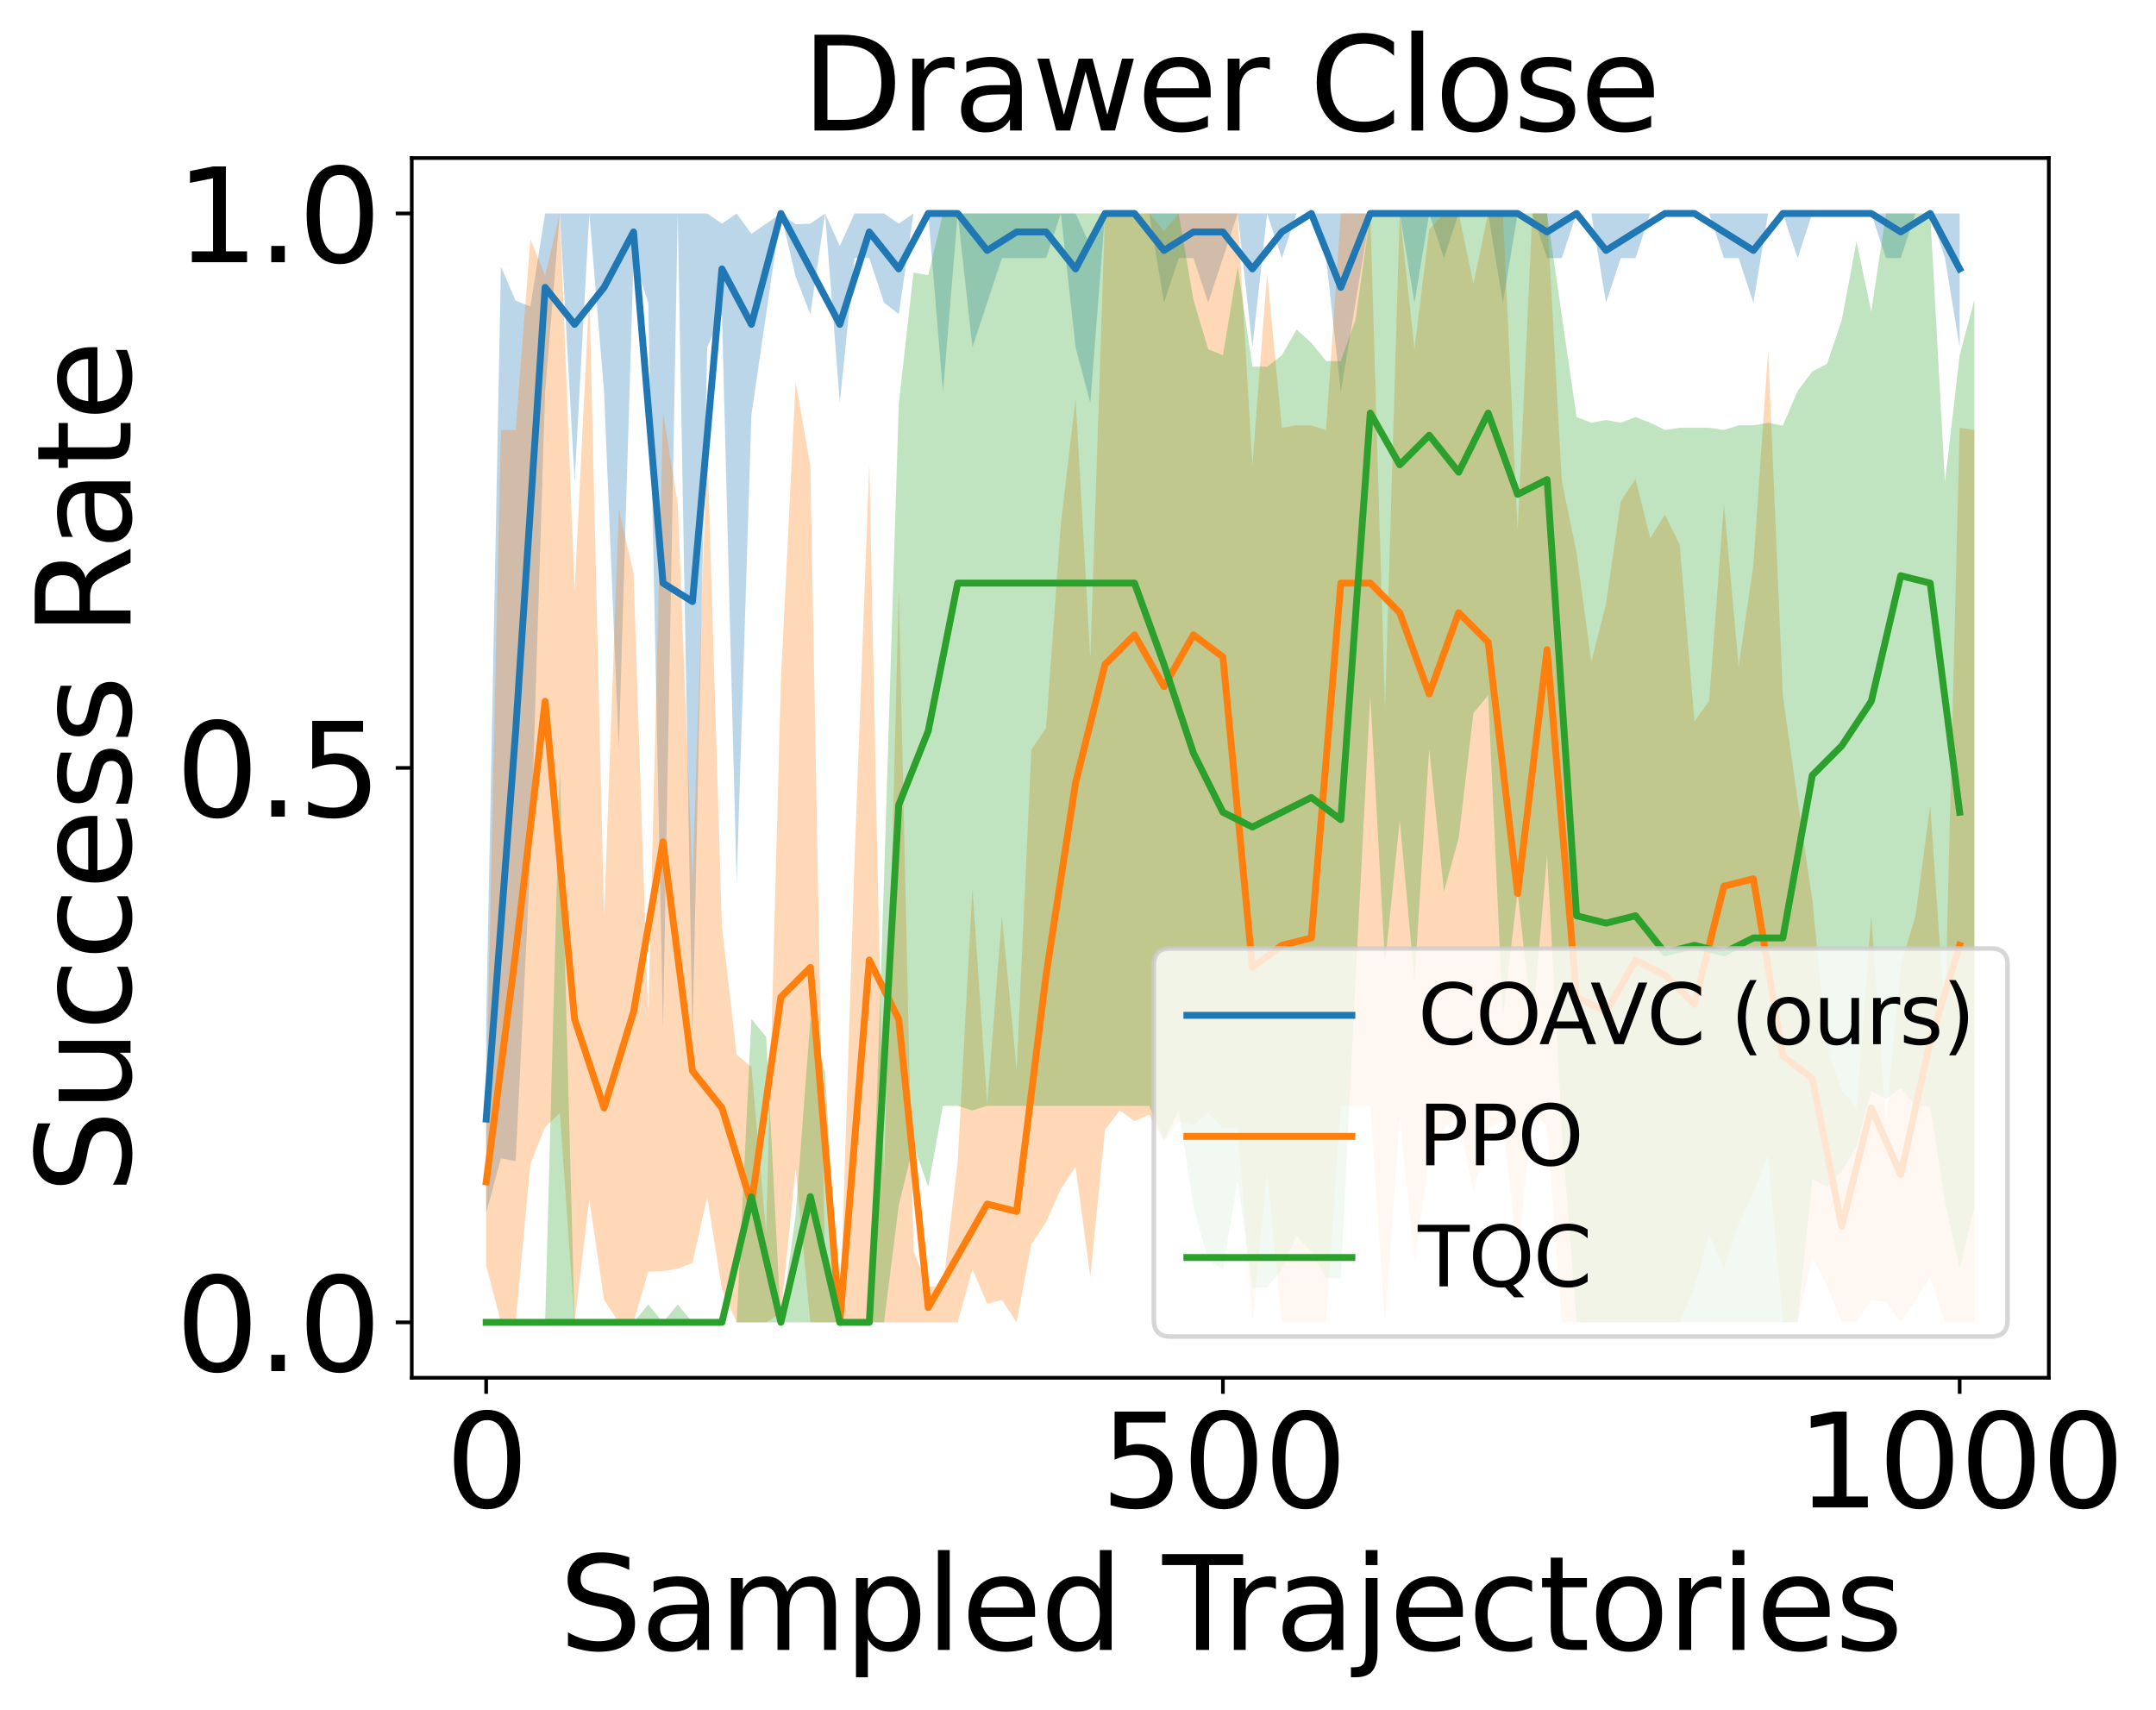 <?xml version="1.0" encoding="utf-8" standalone="no"?>
<!DOCTYPE svg PUBLIC "-//W3C//DTD SVG 1.1//EN"
  "http://www.w3.org/Graphics/SVG/1.1/DTD/svg11.dtd">
<svg xmlns:xlink="http://www.w3.org/1999/xlink" width="470.33pt" height="372.985pt" viewBox="0 0 470.33 372.985" xmlns="http://www.w3.org/2000/svg" version="1.1">
 <defs>
  <style type="text/css">*{stroke-linejoin: round; stroke-linecap: butt}</style>
 </defs>
 <g id="figure_1">
  <g id="patch_1">
   <path d="M 0 372.985 
L 470.33 372.985 
L 470.33 0 
L 0 0 
z
" style="fill: #ffffff"/>
  </g>
  <g id="axes_1">
   <g id="patch_2">
    <path d="M 89.828 300.588 
L 446.947 300.588 
L 446.947 34.476 
L 89.828 34.476 
z
" style="fill: #ffffff"/>
   </g>
   <g id="PolyCollection_1">
    <path d="M 106.06 223.58 
L 106.06 264.699 
L 109.275 252.706 
L 112.489 253.336 
L 115.703 187.557 
L 118.918 85.508 
L 122.132 46.572 
L 125.347 104.976 
L 128.561 46.572 
L 131.775 85.508 
L 134.99 163.381 
L 138.204 56.306 
L 141.419 66.04 
L 144.633 224.649 
L 147.847 46.572 
L 151.062 226.488 
L 154.276 75.774 
L 157.491 68.544 
L 160.705 192.583 
L 163.919 90.516 
L 167.134 68.544 
L 170.348 46.572 
L 173.563 60.338 
L 176.777 68.544 
L 179.991 46.572 
L 183.206 87.87 
L 186.42 56.306 
L 189.635 56.306 
L 192.849 66.04 
L 196.063 68.544 
L 199.278 46.572 
L 202.492 46.572 
L 205.707 85.508 
L 208.921 46.572 
L 212.135 75.774 
L 215.35 66.04 
L 218.564 56.306 
L 221.779 56.306 
L 224.993 56.306 
L 228.207 56.306 
L 231.422 46.572 
L 234.636 75.774 
L 237.851 87.87 
L 241.065 46.572 
L 244.279 46.572 
L 247.494 46.572 
L 250.708 46.572 
L 253.923 66.04 
L 257.137 56.306 
L 260.351 56.306 
L 263.566 66.04 
L 266.78 56.306 
L 269.995 46.572 
L 273.209 75.774 
L 276.424 46.572 
L 279.638 56.306 
L 282.852 46.572 
L 286.067 46.572 
L 289.281 56.306 
L 292.496 85.508 
L 295.71 66.04 
L 298.924 46.572 
L 302.139 46.572 
L 305.353 46.572 
L 308.568 66.04 
L 311.782 46.572 
L 314.996 56.306 
L 318.211 46.572 
L 321.425 46.572 
L 324.64 46.572 
L 327.854 66.04 
L 331.068 46.572 
L 334.283 46.572 
L 337.497 56.306 
L 340.712 56.306 
L 343.926 46.572 
L 347.14 46.572 
L 350.355 66.04 
L 353.569 56.306 
L 356.784 56.306 
L 359.998 46.572 
L 363.212 46.572 
L 366.427 46.572 
L 369.641 46.572 
L 372.856 46.572 
L 376.07 56.306 
L 379.284 56.306 
L 382.499 66.04 
L 385.713 46.572 
L 388.928 46.572 
L 392.142 56.306 
L 395.356 46.572 
L 398.571 46.572 
L 401.785 46.572 
L 405 46.572 
L 408.214 46.572 
L 411.428 56.306 
L 414.643 56.306 
L 417.857 46.572 
L 421.072 46.572 
L 424.286 56.306 
L 427.5 75.774 
L 427.5 46.572 
L 427.5 46.572 
L 424.286 46.572 
L 421.072 46.572 
L 417.857 46.572 
L 414.643 46.572 
L 411.428 46.572 
L 408.214 46.572 
L 405 46.572 
L 401.785 46.572 
L 398.571 46.572 
L 395.356 46.572 
L 392.142 46.572 
L 388.928 46.572 
L 385.713 46.572 
L 382.499 46.572 
L 379.284 46.572 
L 376.07 46.572 
L 372.856 46.572 
L 369.641 46.572 
L 366.427 46.572 
L 363.212 46.572 
L 359.998 46.572 
L 356.784 46.572 
L 353.569 46.572 
L 350.355 46.572 
L 347.14 46.572 
L 343.926 46.572 
L 340.712 46.572 
L 337.497 46.572 
L 334.283 46.572 
L 331.068 46.572 
L 327.854 46.572 
L 324.64 46.572 
L 321.425 46.572 
L 318.211 46.572 
L 314.996 46.572 
L 311.782 46.572 
L 308.568 46.572 
L 305.353 46.572 
L 302.139 46.572 
L 298.924 46.572 
L 295.71 46.572 
L 292.496 46.572 
L 289.281 46.572 
L 286.067 46.572 
L 282.852 46.572 
L 279.638 46.572 
L 276.424 46.572 
L 273.209 46.572 
L 269.995 46.572 
L 266.78 46.572 
L 263.566 46.572 
L 260.351 46.572 
L 257.137 46.572 
L 253.923 46.572 
L 250.708 46.572 
L 247.494 46.572 
L 244.279 46.572 
L 241.065 46.572 
L 237.851 53.657 
L 234.636 46.572 
L 231.422 46.572 
L 228.207 46.572 
L 224.993 46.572 
L 221.779 46.572 
L 218.564 46.572 
L 215.35 46.572 
L 212.135 46.572 
L 208.921 46.572 
L 205.707 46.572 
L 202.492 46.572 
L 199.278 46.572 
L 196.063 48.791 
L 192.849 46.572 
L 189.635 46.572 
L 186.42 46.572 
L 183.206 53.657 
L 179.991 46.572 
L 176.777 48.791 
L 173.563 48.934 
L 170.348 46.572 
L 167.134 48.791 
L 163.919 51.011 
L 160.705 46.572 
L 157.491 48.791 
L 154.276 46.572 
L 151.062 46.572 
L 147.847 46.572 
L 144.633 46.572 
L 141.419 46.572 
L 138.204 46.572 
L 134.99 46.572 
L 131.775 46.572 
L 128.561 46.572 
L 125.347 46.572 
L 122.132 46.572 
L 118.918 46.572 
L 115.703 66.866 
L 112.489 65.599 
L 109.275 58.165 
L 106.06 223.58 
z
" clip-path="url(#p1ce508049e)" style="fill: #1f77b4; fill-opacity: 0.3"/>
   </g>
   <g id="PolyCollection_2">
    <path d="M 106.06 239.602 
L 106.06 276.095 
L 109.275 288.492 
L 112.489 288.492 
L 115.703 253.891 
L 118.918 245.917 
L 122.132 242.83 
L 125.347 288.492 
L 128.561 261.693 
L 131.775 283.591 
L 134.99 288.492 
L 138.204 288.492 
L 141.419 277.438 
L 144.633 277.341 
L 147.847 276.798 
L 151.062 275.527 
L 154.276 261.153 
L 157.491 281.292 
L 160.705 288.492 
L 163.919 288.492 
L 167.134 288.492 
L 170.348 286.559 
L 173.563 255.002 
L 176.777 288.492 
L 179.991 288.492 
L 183.206 288.492 
L 186.42 288.492 
L 189.635 288.492 
L 192.849 288.492 
L 196.063 288.492 
L 199.278 288.492 
L 202.492 288.492 
L 205.707 288.492 
L 208.921 288.492 
L 212.135 276.891 
L 215.35 284.445 
L 218.564 283.591 
L 221.779 288.492 
L 224.993 271.455 
L 228.207 266.616 
L 231.422 259.407 
L 234.636 254.592 
L 237.851 278.584 
L 241.065 246.469 
L 244.279 242.268 
L 247.494 244.579 
L 250.708 243.143 
L 253.923 249.132 
L 257.137 244.579 
L 260.351 245.458 
L 263.566 242.83 
L 266.78 246.054 
L 269.995 245.978 
L 273.209 288.492 
L 276.424 256.143 
L 279.638 288.492 
L 282.852 288.492 
L 286.067 288.492 
L 289.281 288.492 
L 292.496 241.254 
L 295.71 241.254 
L 298.924 241.254 
L 302.139 288.492 
L 305.353 243.428 
L 308.568 275.015 
L 311.782 252.767 
L 314.996 246.216 
L 318.211 243.428 
L 321.425 260.264 
L 324.64 246.216 
L 327.854 244.741 
L 331.068 274.092 
L 334.283 242.83 
L 337.497 245.524 
L 340.712 288.492 
L 343.926 288.492 
L 347.14 288.492 
L 350.355 288.492 
L 353.569 288.492 
L 356.784 288.492 
L 359.998 288.492 
L 363.212 288.492 
L 366.427 288.492 
L 369.641 280.893 
L 372.856 269.272 
L 376.07 276.798 
L 379.284 267.057 
L 382.499 260.263 
L 385.713 252.141 
L 388.928 288.492 
L 392.142 288.492 
L 395.356 274.178 
L 398.571 280.528 
L 401.785 288.492 
L 405 288.492 
L 408.214 283.591 
L 411.428 284.052 
L 414.643 288.492 
L 417.857 283.591 
L 421.072 278.613 
L 424.286 288.492 
L 427.5 288.492 
L 430.715 288.492 
L 430.715 93.809 
L 430.715 93.809 
L 427.5 93.32 
L 424.286 222.3 
L 421.072 175.798 
L 417.857 199.85 
L 414.643 210.619 
L 411.428 244.547 
L 408.214 199.85 
L 405 241.768 
L 401.785 237.874 
L 398.571 228.717 
L 395.356 196.361 
L 392.142 174.509 
L 388.928 151.717 
L 385.713 76.471 
L 382.499 123.184 
L 379.284 145.421 
L 376.07 109.875 
L 372.856 152.882 
L 369.641 157.39 
L 366.427 118.842 
L 363.212 112.255 
L 359.998 117.464 
L 356.784 104.471 
L 353.569 109.384 
L 350.355 131.713 
L 347.14 144.427 
L 343.926 120.572 
L 340.712 105 
L 337.497 46.572 
L 334.283 46.572 
L 331.068 115.807 
L 327.854 46.572 
L 324.64 46.572 
L 321.425 61.897 
L 318.211 46.572 
L 314.996 46.572 
L 311.782 50.041 
L 308.568 76.176 
L 305.353 46.572 
L 302.139 154.454 
L 298.924 46.572 
L 295.71 46.572 
L 292.496 46.572 
L 289.281 93.809 
L 286.067 92.795 
L 282.852 92.795 
L 279.638 93.32 
L 276.424 59.567 
L 273.209 101.597 
L 269.995 46.572 
L 266.78 46.572 
L 263.566 46.572 
L 260.351 46.572 
L 257.137 46.572 
L 253.923 50.45 
L 250.708 46.572 
L 247.494 46.572 
L 244.279 46.572 
L 241.065 46.572 
L 237.851 143.57 
L 234.636 86.923 
L 231.422 114.363 
L 228.207 158.764 
L 224.993 163.602 
L 221.779 233.445 
L 218.564 199.85 
L 215.35 240.929 
L 212.135 193.648 
L 208.921 253.449 
L 205.707 280.704 
L 202.492 280.704 
L 199.278 272.917 
L 196.063 128.852 
L 192.849 257.342 
L 189.635 101.106 
L 186.42 187.257 
L 183.206 288.492 
L 179.991 276.811 
L 176.777 101.597 
L 173.563 83.286 
L 170.348 148.498 
L 167.134 269.023 
L 163.919 232.774 
L 160.705 230.087 
L 157.491 202.149 
L 154.276 96.489 
L 151.062 191.786 
L 147.847 109.875 
L 144.633 89.978 
L 141.419 222.131 
L 138.204 124.959 
L 134.99 111.07 
L 131.775 199.85 
L 128.561 63.693 
L 125.347 128.852 
L 122.132 46.572 
L 118.918 60.116 
L 115.703 52.142 
L 112.489 93.809 
L 109.275 93.809 
L 106.06 239.602 
z
" clip-path="url(#p1ce508049e)" style="fill: #ff7f0e; fill-opacity: 0.3"/>
   </g>
   <g id="PolyCollection_3">
    <path d="M 106.06 288.492 
L 106.06 288.492 
L 109.275 288.492 
L 112.489 288.492 
L 115.703 288.492 
L 118.918 288.492 
L 122.132 288.492 
L 125.347 288.492 
L 128.561 288.492 
L 131.775 288.492 
L 134.99 288.492 
L 138.204 288.492 
L 141.419 288.492 
L 144.633 288.492 
L 147.847 288.492 
L 151.062 288.492 
L 154.276 288.492 
L 157.491 288.492 
L 160.705 288.492 
L 163.919 288.492 
L 167.134 288.492 
L 170.348 288.492 
L 173.563 288.492 
L 176.777 288.492 
L 179.991 288.492 
L 183.206 288.492 
L 186.42 288.492 
L 189.635 288.492 
L 192.849 288.492 
L 196.063 262.985 
L 199.278 249.798 
L 202.492 258.887 
L 205.707 241.254 
L 208.921 241.254 
L 212.135 242.268 
L 215.35 241.254 
L 218.564 241.254 
L 221.779 241.254 
L 224.993 241.254 
L 228.207 241.254 
L 231.422 241.254 
L 234.636 241.254 
L 237.851 241.254 
L 241.065 241.254 
L 244.279 241.254 
L 247.494 241.254 
L 250.708 241.254 
L 253.923 248.75 
L 257.137 242.268 
L 260.351 263.175 
L 263.566 275.015 
L 266.78 276.915 
L 269.995 257.562 
L 273.209 280.869 
L 276.424 280.869 
L 279.638 276.915 
L 282.852 269.626 
L 286.067 273.167 
L 289.281 278.867 
L 292.496 278.867 
L 295.71 213.745 
L 298.924 151.7 
L 302.139 210.105 
L 305.353 178.956 
L 308.568 213.998 
L 311.782 163.381 
L 314.996 194.53 
L 318.211 182.849 
L 321.425 155.594 
L 324.64 151.7 
L 327.854 221.786 
L 331.068 194.53 
L 334.283 223.993 
L 337.497 186.743 
L 340.712 246.808 
L 343.926 288.492 
L 347.14 288.492 
L 350.355 288.492 
L 353.569 288.492 
L 356.784 288.492 
L 359.998 288.492 
L 363.212 288.492 
L 366.427 288.492 
L 369.641 288.492 
L 372.856 288.492 
L 376.07 288.492 
L 379.284 288.492 
L 382.499 288.492 
L 385.713 288.492 
L 388.928 288.492 
L 392.142 288.453 
L 395.356 257.245 
L 398.571 258.912 
L 401.785 255.594 
L 405 250.114 
L 408.214 238.022 
L 411.428 239.74 
L 414.643 237.36 
L 417.857 241.254 
L 421.072 241.254 
L 424.286 262.109 
L 427.5 276.915 
L 430.715 263.175 
L 430.715 65.437 
L 430.715 65.437 
L 427.5 77.501 
L 424.286 105.211 
L 421.072 46.572 
L 417.857 46.572 
L 414.643 46.572 
L 411.428 46.572 
L 408.214 68.011 
L 405 52.693 
L 401.785 69.793 
L 398.571 79.376 
L 395.356 81.044 
L 392.142 85.317 
L 388.928 92.865 
L 385.713 92.234 
L 382.499 92.795 
L 379.284 92.795 
L 376.07 93.809 
L 372.856 93.32 
L 369.641 93.32 
L 366.427 93.32 
L 363.212 93.809 
L 359.998 92.234 
L 356.784 90.998 
L 353.569 92.234 
L 350.355 91.635 
L 347.14 92.234 
L 343.926 90.998 
L 340.712 68.902 
L 337.497 46.572 
L 334.283 46.572 
L 331.068 46.572 
L 327.854 46.572 
L 324.64 46.572 
L 321.425 46.572 
L 318.211 46.572 
L 314.996 46.572 
L 311.782 46.572 
L 308.568 46.572 
L 305.353 46.572 
L 302.139 46.572 
L 298.924 46.572 
L 295.71 69.708 
L 292.496 78.776 
L 289.281 78.776 
L 286.067 74.799 
L 282.852 71.889 
L 279.638 77.501 
L 276.424 79.999 
L 273.209 79.999 
L 269.995 58.148 
L 266.78 77.501 
L 263.566 76.176 
L 260.351 65.437 
L 257.137 46.572 
L 253.923 46.572 
L 250.708 46.572 
L 247.494 46.572 
L 244.279 46.572 
L 241.065 46.572 
L 237.851 46.572 
L 234.636 46.572 
L 231.422 46.572 
L 228.207 46.572 
L 224.993 46.572 
L 221.779 46.572 
L 218.564 46.572 
L 215.35 46.572 
L 212.135 46.572 
L 208.921 46.572 
L 205.707 46.572 
L 202.492 60.048 
L 199.278 59.46 
L 196.063 88.206 
L 192.849 191.698 
L 189.635 288.492 
L 186.42 288.492 
L 183.206 288.492 
L 179.991 233.981 
L 176.777 222.3 
L 173.563 265.13 
L 170.348 288.492 
L 167.134 226.193 
L 163.919 222.3 
L 160.705 288.492 
L 157.491 288.492 
L 154.276 288.492 
L 151.062 288.492 
L 147.847 284.598 
L 144.633 288.492 
L 141.419 284.598 
L 138.204 288.492 
L 134.99 288.492 
L 131.775 288.492 
L 128.561 288.492 
L 125.347 288.492 
L 122.132 167.789 
L 118.918 288.492 
L 115.703 288.492 
L 112.489 288.492 
L 109.275 288.492 
L 106.06 288.492 
z
" clip-path="url(#p1ce508049e)" style="fill: #2ca02c; fill-opacity: 0.3"/>
   </g>
   <g id="matplotlib.axis_1">
    <g id="xtick_1">
     <g id="line2d_1">
      <defs>
       <path id="mbf945c60a0" d="M 0 0 
L 0 3.5 
" style="stroke: #000000; stroke-width: 0.8"/>
      </defs>
      <g>
       <use xlink:href="#mbf945c60a0" x="106.06" y="300.588" style="stroke: #000000; stroke-width: 0.8"/>
      </g>
     </g>
     <g id="text_1">
      <!-- 0 -->
      <g transform="translate(97.153 328.863) scale(0.28 -0.28)">
       <defs>
        <path id="DejaVuSans-30" d="M 2034 4250 
Q 1547 4250 1301 3770 
Q 1056 3291 1056 2328 
Q 1056 1369 1301 889 
Q 1547 409 2034 409 
Q 2525 409 2770 889 
Q 3016 1369 3016 2328 
Q 3016 3291 2770 3770 
Q 2525 4250 2034 4250 
z
M 2034 4750 
Q 2819 4750 3233 4129 
Q 3647 3509 3647 2328 
Q 3647 1150 3233 529 
Q 2819 -91 2034 -91 
Q 1250 -91 836 529 
Q 422 1150 422 2328 
Q 422 3509 836 4129 
Q 1250 4750 2034 4750 
z
" transform="scale(0.016)"/>
       </defs>
       <use xlink:href="#DejaVuSans-30"/>
      </g>
     </g>
    </g>
    <g id="xtick_2">
     <g id="line2d_2">
      <g>
       <use xlink:href="#mbf945c60a0" x="266.78" y="300.588" style="stroke: #000000; stroke-width: 0.8"/>
      </g>
     </g>
     <g id="text_2">
      <!-- 500 -->
      <g transform="translate(240.058 328.863) scale(0.28 -0.28)">
       <defs>
        <path id="DejaVuSans-35" d="M 691 4666 
L 3169 4666 
L 3169 4134 
L 1269 4134 
L 1269 2991 
Q 1406 3038 1543 3061 
Q 1681 3084 1819 3084 
Q 2600 3084 3056 2656 
Q 3513 2228 3513 1497 
Q 3513 744 3044 326 
Q 2575 -91 1722 -91 
Q 1428 -91 1123 -41 
Q 819 9 494 109 
L 494 744 
Q 775 591 1075 516 
Q 1375 441 1709 441 
Q 2250 441 2565 725 
Q 2881 1009 2881 1497 
Q 2881 1984 2565 2268 
Q 2250 2553 1709 2553 
Q 1456 2553 1204 2497 
Q 953 2441 691 2322 
L 691 4666 
z
" transform="scale(0.016)"/>
       </defs>
       <use xlink:href="#DejaVuSans-35"/>
       <use xlink:href="#DejaVuSans-30" x="63.623"/>
       <use xlink:href="#DejaVuSans-30" x="127.246"/>
      </g>
     </g>
    </g>
    <g id="xtick_3">
     <g id="line2d_3">
      <g>
       <use xlink:href="#mbf945c60a0" x="427.5" y="300.588" style="stroke: #000000; stroke-width: 0.8"/>
      </g>
     </g>
     <g id="text_3">
      <!-- 1000 -->
      <g transform="translate(391.87 328.863) scale(0.28 -0.28)">
       <defs>
        <path id="DejaVuSans-31" d="M 794 531 
L 1825 531 
L 1825 4091 
L 703 3866 
L 703 4441 
L 1819 4666 
L 2450 4666 
L 2450 531 
L 3481 531 
L 3481 0 
L 794 0 
L 794 531 
z
" transform="scale(0.016)"/>
       </defs>
       <use xlink:href="#DejaVuSans-31"/>
       <use xlink:href="#DejaVuSans-30" x="63.623"/>
       <use xlink:href="#DejaVuSans-30" x="127.246"/>
       <use xlink:href="#DejaVuSans-30" x="190.869"/>
      </g>
     </g>
    </g>
    <g id="text_4">
     <!-- Sampled Trajectories -->
     <g transform="translate(121.926 359.962) scale(0.28 -0.28)">
      <defs>
       <path id="DejaVuSans-53" d="M 3425 4513 
L 3425 3897 
Q 3066 4069 2747 4153 
Q 2428 4238 2131 4238 
Q 1616 4238 1336 4038 
Q 1056 3838 1056 3469 
Q 1056 3159 1242 3001 
Q 1428 2844 1947 2747 
L 2328 2669 
Q 3034 2534 3370 2195 
Q 3706 1856 3706 1288 
Q 3706 609 3251 259 
Q 2797 -91 1919 -91 
Q 1588 -91 1214 -16 
Q 841 59 441 206 
L 441 856 
Q 825 641 1194 531 
Q 1563 422 1919 422 
Q 2459 422 2753 634 
Q 3047 847 3047 1241 
Q 3047 1584 2836 1778 
Q 2625 1972 2144 2069 
L 1759 2144 
Q 1053 2284 737 2584 
Q 422 2884 422 3419 
Q 422 4038 858 4394 
Q 1294 4750 2059 4750 
Q 2388 4750 2728 4690 
Q 3069 4631 3425 4513 
z
" transform="scale(0.016)"/>
       <path id="DejaVuSans-61" d="M 2194 1759 
Q 1497 1759 1228 1600 
Q 959 1441 959 1056 
Q 959 750 1161 570 
Q 1363 391 1709 391 
Q 2188 391 2477 730 
Q 2766 1069 2766 1631 
L 2766 1759 
L 2194 1759 
z
M 3341 1997 
L 3341 0 
L 2766 0 
L 2766 531 
Q 2569 213 2275 61 
Q 1981 -91 1556 -91 
Q 1019 -91 701 211 
Q 384 513 384 1019 
Q 384 1609 779 1909 
Q 1175 2209 1959 2209 
L 2766 2209 
L 2766 2266 
Q 2766 2663 2505 2880 
Q 2244 3097 1772 3097 
Q 1472 3097 1187 3025 
Q 903 2953 641 2809 
L 641 3341 
Q 956 3463 1253 3523 
Q 1550 3584 1831 3584 
Q 2591 3584 2966 3190 
Q 3341 2797 3341 1997 
z
" transform="scale(0.016)"/>
       <path id="DejaVuSans-6d" d="M 3328 2828 
Q 3544 3216 3844 3400 
Q 4144 3584 4550 3584 
Q 5097 3584 5394 3201 
Q 5691 2819 5691 2113 
L 5691 0 
L 5113 0 
L 5113 2094 
Q 5113 2597 4934 2840 
Q 4756 3084 4391 3084 
Q 3944 3084 3684 2787 
Q 3425 2491 3425 1978 
L 3425 0 
L 2847 0 
L 2847 2094 
Q 2847 2600 2669 2842 
Q 2491 3084 2119 3084 
Q 1678 3084 1418 2786 
Q 1159 2488 1159 1978 
L 1159 0 
L 581 0 
L 581 3500 
L 1159 3500 
L 1159 2956 
Q 1356 3278 1631 3431 
Q 1906 3584 2284 3584 
Q 2666 3584 2933 3390 
Q 3200 3197 3328 2828 
z
" transform="scale(0.016)"/>
       <path id="DejaVuSans-70" d="M 1159 525 
L 1159 -1331 
L 581 -1331 
L 581 3500 
L 1159 3500 
L 1159 2969 
Q 1341 3281 1617 3432 
Q 1894 3584 2278 3584 
Q 2916 3584 3314 3078 
Q 3713 2572 3713 1747 
Q 3713 922 3314 415 
Q 2916 -91 2278 -91 
Q 1894 -91 1617 61 
Q 1341 213 1159 525 
z
M 3116 1747 
Q 3116 2381 2855 2742 
Q 2594 3103 2138 3103 
Q 1681 3103 1420 2742 
Q 1159 2381 1159 1747 
Q 1159 1113 1420 752 
Q 1681 391 2138 391 
Q 2594 391 2855 752 
Q 3116 1113 3116 1747 
z
" transform="scale(0.016)"/>
       <path id="DejaVuSans-6c" d="M 603 4863 
L 1178 4863 
L 1178 0 
L 603 0 
L 603 4863 
z
" transform="scale(0.016)"/>
       <path id="DejaVuSans-65" d="M 3597 1894 
L 3597 1613 
L 953 1613 
Q 991 1019 1311 708 
Q 1631 397 2203 397 
Q 2534 397 2845 478 
Q 3156 559 3463 722 
L 3463 178 
Q 3153 47 2828 -22 
Q 2503 -91 2169 -91 
Q 1331 -91 842 396 
Q 353 884 353 1716 
Q 353 2575 817 3079 
Q 1281 3584 2069 3584 
Q 2775 3584 3186 3129 
Q 3597 2675 3597 1894 
z
M 3022 2063 
Q 3016 2534 2758 2815 
Q 2500 3097 2075 3097 
Q 1594 3097 1305 2825 
Q 1016 2553 972 2059 
L 3022 2063 
z
" transform="scale(0.016)"/>
       <path id="DejaVuSans-64" d="M 2906 2969 
L 2906 4863 
L 3481 4863 
L 3481 0 
L 2906 0 
L 2906 525 
Q 2725 213 2448 61 
Q 2172 -91 1784 -91 
Q 1150 -91 751 415 
Q 353 922 353 1747 
Q 353 2572 751 3078 
Q 1150 3584 1784 3584 
Q 2172 3584 2448 3432 
Q 2725 3281 2906 2969 
z
M 947 1747 
Q 947 1113 1208 752 
Q 1469 391 1925 391 
Q 2381 391 2643 752 
Q 2906 1113 2906 1747 
Q 2906 2381 2643 2742 
Q 2381 3103 1925 3103 
Q 1469 3103 1208 2742 
Q 947 2381 947 1747 
z
" transform="scale(0.016)"/>
       <path id="DejaVuSans-20" transform="scale(0.016)"/>
       <path id="DejaVuSans-54" d="M -19 4666 
L 3928 4666 
L 3928 4134 
L 2272 4134 
L 2272 0 
L 1638 0 
L 1638 4134 
L -19 4134 
L -19 4666 
z
" transform="scale(0.016)"/>
       <path id="DejaVuSans-72" d="M 2631 2963 
Q 2534 3019 2420 3045 
Q 2306 3072 2169 3072 
Q 1681 3072 1420 2755 
Q 1159 2438 1159 1844 
L 1159 0 
L 581 0 
L 581 3500 
L 1159 3500 
L 1159 2956 
Q 1341 3275 1631 3429 
Q 1922 3584 2338 3584 
Q 2397 3584 2469 3576 
Q 2541 3569 2628 3553 
L 2631 2963 
z
" transform="scale(0.016)"/>
       <path id="DejaVuSans-6a" d="M 603 3500 
L 1178 3500 
L 1178 -63 
Q 1178 -731 923 -1031 
Q 669 -1331 103 -1331 
L -116 -1331 
L -116 -844 
L 38 -844 
Q 366 -844 484 -692 
Q 603 -541 603 -63 
L 603 3500 
z
M 603 4863 
L 1178 4863 
L 1178 4134 
L 603 4134 
L 603 4863 
z
" transform="scale(0.016)"/>
       <path id="DejaVuSans-63" d="M 3122 3366 
L 3122 2828 
Q 2878 2963 2633 3030 
Q 2388 3097 2138 3097 
Q 1578 3097 1268 2742 
Q 959 2388 959 1747 
Q 959 1106 1268 751 
Q 1578 397 2138 397 
Q 2388 397 2633 464 
Q 2878 531 3122 666 
L 3122 134 
Q 2881 22 2623 -34 
Q 2366 -91 2075 -91 
Q 1284 -91 818 406 
Q 353 903 353 1747 
Q 353 2603 823 3093 
Q 1294 3584 2113 3584 
Q 2378 3584 2631 3529 
Q 2884 3475 3122 3366 
z
" transform="scale(0.016)"/>
       <path id="DejaVuSans-74" d="M 1172 4494 
L 1172 3500 
L 2356 3500 
L 2356 3053 
L 1172 3053 
L 1172 1153 
Q 1172 725 1289 603 
Q 1406 481 1766 481 
L 2356 481 
L 2356 0 
L 1766 0 
Q 1100 0 847 248 
Q 594 497 594 1153 
L 594 3053 
L 172 3053 
L 172 3500 
L 594 3500 
L 594 4494 
L 1172 4494 
z
" transform="scale(0.016)"/>
       <path id="DejaVuSans-6f" d="M 1959 3097 
Q 1497 3097 1228 2736 
Q 959 2375 959 1747 
Q 959 1119 1226 758 
Q 1494 397 1959 397 
Q 2419 397 2687 759 
Q 2956 1122 2956 1747 
Q 2956 2369 2687 2733 
Q 2419 3097 1959 3097 
z
M 1959 3584 
Q 2709 3584 3137 3096 
Q 3566 2609 3566 1747 
Q 3566 888 3137 398 
Q 2709 -91 1959 -91 
Q 1206 -91 779 398 
Q 353 888 353 1747 
Q 353 2609 779 3096 
Q 1206 3584 1959 3584 
z
" transform="scale(0.016)"/>
       <path id="DejaVuSans-69" d="M 603 3500 
L 1178 3500 
L 1178 0 
L 603 0 
L 603 3500 
z
M 603 4863 
L 1178 4863 
L 1178 4134 
L 603 4134 
L 603 4863 
z
" transform="scale(0.016)"/>
       <path id="DejaVuSans-73" d="M 2834 3397 
L 2834 2853 
Q 2591 2978 2328 3040 
Q 2066 3103 1784 3103 
Q 1356 3103 1142 2972 
Q 928 2841 928 2578 
Q 928 2378 1081 2264 
Q 1234 2150 1697 2047 
L 1894 2003 
Q 2506 1872 2764 1633 
Q 3022 1394 3022 966 
Q 3022 478 2636 193 
Q 2250 -91 1575 -91 
Q 1294 -91 989 -36 
Q 684 19 347 128 
L 347 722 
Q 666 556 975 473 
Q 1284 391 1588 391 
Q 1994 391 2212 530 
Q 2431 669 2431 922 
Q 2431 1156 2273 1281 
Q 2116 1406 1581 1522 
L 1381 1569 
Q 847 1681 609 1914 
Q 372 2147 372 2553 
Q 372 3047 722 3315 
Q 1072 3584 1716 3584 
Q 2034 3584 2315 3537 
Q 2597 3491 2834 3397 
z
" transform="scale(0.016)"/>
      </defs>
      <use xlink:href="#DejaVuSans-53"/>
      <use xlink:href="#DejaVuSans-61" x="63.477"/>
      <use xlink:href="#DejaVuSans-6d" x="124.756"/>
      <use xlink:href="#DejaVuSans-70" x="222.168"/>
      <use xlink:href="#DejaVuSans-6c" x="285.645"/>
      <use xlink:href="#DejaVuSans-65" x="313.428"/>
      <use xlink:href="#DejaVuSans-64" x="374.951"/>
      <use xlink:href="#DejaVuSans-20" x="438.428"/>
      <use xlink:href="#DejaVuSans-54" x="470.215"/>
      <use xlink:href="#DejaVuSans-72" x="516.549"/>
      <use xlink:href="#DejaVuSans-61" x="557.662"/>
      <use xlink:href="#DejaVuSans-6a" x="618.941"/>
      <use xlink:href="#DejaVuSans-65" x="646.725"/>
      <use xlink:href="#DejaVuSans-63" x="708.248"/>
      <use xlink:href="#DejaVuSans-74" x="763.229"/>
      <use xlink:href="#DejaVuSans-6f" x="802.438"/>
      <use xlink:href="#DejaVuSans-72" x="863.619"/>
      <use xlink:href="#DejaVuSans-69" x="904.732"/>
      <use xlink:href="#DejaVuSans-65" x="932.516"/>
      <use xlink:href="#DejaVuSans-73" x="994.039"/>
     </g>
    </g>
   </g>
   <g id="matplotlib.axis_2">
    <g id="ytick_1">
     <g id="line2d_4">
      <defs>
       <path id="m4cace51eec" d="M 0 0 
L -3.5 0 
" style="stroke: #000000; stroke-width: 0.8"/>
      </defs>
      <g>
       <use xlink:href="#m4cace51eec" x="89.828" y="288.492" style="stroke: #000000; stroke-width: 0.8"/>
      </g>
     </g>
     <g id="text_5">
      <!-- 0.0 -->
      <g transform="translate(38.299 299.129) scale(0.28 -0.28)">
       <defs>
        <path id="DejaVuSans-2e" d="M 684 794 
L 1344 794 
L 1344 0 
L 684 0 
L 684 794 
z
" transform="scale(0.016)"/>
       </defs>
       <use xlink:href="#DejaVuSans-30"/>
       <use xlink:href="#DejaVuSans-2e" x="63.623"/>
       <use xlink:href="#DejaVuSans-30" x="95.41"/>
      </g>
     </g>
    </g>
    <g id="ytick_2">
     <g id="line2d_5">
      <g>
       <use xlink:href="#m4cace51eec" x="89.828" y="167.532" style="stroke: #000000; stroke-width: 0.8"/>
      </g>
     </g>
     <g id="text_6">
      <!-- 0.5 -->
      <g transform="translate(38.299 178.169) scale(0.28 -0.28)">
       <use xlink:href="#DejaVuSans-30"/>
       <use xlink:href="#DejaVuSans-2e" x="63.623"/>
       <use xlink:href="#DejaVuSans-35" x="95.41"/>
      </g>
     </g>
    </g>
    <g id="ytick_3">
     <g id="line2d_6">
      <g>
       <use xlink:href="#m4cace51eec" x="89.828" y="46.572" style="stroke: #000000; stroke-width: 0.8"/>
      </g>
     </g>
     <g id="text_7">
      <!-- 1.0 -->
      <g transform="translate(38.299 57.209) scale(0.28 -0.28)">
       <use xlink:href="#DejaVuSans-31"/>
       <use xlink:href="#DejaVuSans-2e" x="63.623"/>
       <use xlink:href="#DejaVuSans-30" x="95.41"/>
      </g>
     </g>
    </g>
    <g id="text_8">
     <!-- Success Rate -->
     <g transform="translate(28.476 260.433) rotate(-90) scale(0.28 -0.28)">
      <defs>
       <path id="DejaVuSans-75" d="M 544 1381 
L 544 3500 
L 1119 3500 
L 1119 1403 
Q 1119 906 1312 657 
Q 1506 409 1894 409 
Q 2359 409 2629 706 
Q 2900 1003 2900 1516 
L 2900 3500 
L 3475 3500 
L 3475 0 
L 2900 0 
L 2900 538 
Q 2691 219 2414 64 
Q 2138 -91 1772 -91 
Q 1169 -91 856 284 
Q 544 659 544 1381 
z
M 1991 3584 
L 1991 3584 
z
" transform="scale(0.016)"/>
       <path id="DejaVuSans-52" d="M 2841 2188 
Q 3044 2119 3236 1894 
Q 3428 1669 3622 1275 
L 4263 0 
L 3584 0 
L 2988 1197 
Q 2756 1666 2539 1819 
Q 2322 1972 1947 1972 
L 1259 1972 
L 1259 0 
L 628 0 
L 628 4666 
L 2053 4666 
Q 2853 4666 3247 4331 
Q 3641 3997 3641 3322 
Q 3641 2881 3436 2590 
Q 3231 2300 2841 2188 
z
M 1259 4147 
L 1259 2491 
L 2053 2491 
Q 2509 2491 2742 2702 
Q 2975 2913 2975 3322 
Q 2975 3731 2742 3939 
Q 2509 4147 2053 4147 
L 1259 4147 
z
" transform="scale(0.016)"/>
      </defs>
      <use xlink:href="#DejaVuSans-53"/>
      <use xlink:href="#DejaVuSans-75" x="63.477"/>
      <use xlink:href="#DejaVuSans-63" x="126.855"/>
      <use xlink:href="#DejaVuSans-63" x="181.836"/>
      <use xlink:href="#DejaVuSans-65" x="236.816"/>
      <use xlink:href="#DejaVuSans-73" x="298.34"/>
      <use xlink:href="#DejaVuSans-73" x="350.439"/>
      <use xlink:href="#DejaVuSans-20" x="402.539"/>
      <use xlink:href="#DejaVuSans-52" x="434.326"/>
      <use xlink:href="#DejaVuSans-61" x="501.559"/>
      <use xlink:href="#DejaVuSans-74" x="562.838"/>
      <use xlink:href="#DejaVuSans-65" x="602.047"/>
     </g>
    </g>
   </g>
   <g id="line2d_7">
    <path d="M 106.06 244.14 
L 112.489 159.468 
L 118.918 62.7 
L 125.347 70.764 
L 131.775 62.7 
L 138.204 50.604 
L 144.633 127.212 
L 151.062 131.244 
L 157.491 58.668 
L 163.919 70.764 
L 170.348 46.572 
L 176.777 58.668 
L 183.206 70.764 
L 189.635 50.604 
L 196.063 58.668 
L 202.492 46.572 
L 208.921 46.572 
L 215.35 54.636 
L 221.779 50.604 
L 228.207 50.604 
L 234.636 58.668 
L 241.065 46.572 
L 247.494 46.572 
L 253.923 54.636 
L 260.351 50.604 
L 266.78 50.604 
L 273.209 58.668 
L 279.638 50.604 
L 286.067 46.572 
L 292.496 62.7 
L 298.924 46.572 
L 305.353 46.572 
L 311.782 46.572 
L 318.211 46.572 
L 324.64 46.572 
L 331.068 46.572 
L 337.497 50.604 
L 343.926 46.572 
L 350.355 54.636 
L 356.784 50.604 
L 363.212 46.572 
L 369.641 46.572 
L 376.07 50.604 
L 382.499 54.636 
L 388.928 46.572 
L 395.356 46.572 
L 401.785 46.572 
L 408.214 46.572 
L 414.643 50.604 
L 421.072 46.572 
L 427.5 58.668 
" clip-path="url(#p1ce508049e)" style="fill: none; stroke: #1f77b4; stroke-width: 1.5; stroke-linecap: square"/>
   </g>
   <g id="line2d_8">
    <path d="M 106.06 257.848 
L 112.489 207.852 
L 118.918 153.016 
L 125.347 222.367 
L 131.775 241.72 
L 138.204 220.754 
L 144.633 183.66 
L 151.062 233.656 
L 157.491 241.72 
L 163.919 262.687 
L 170.348 217.528 
L 176.777 211.077 
L 183.206 288.492 
L 189.635 209.464 
L 196.063 222.367 
L 202.492 285.266 
L 208.921 273.976 
L 215.35 262.687 
L 221.779 264.3 
L 228.207 212.69 
L 234.636 170.757 
L 241.065 144.952 
L 247.494 138.501 
L 253.923 149.791 
L 260.351 138.501 
L 266.78 143.34 
L 273.209 211.077 
L 279.638 206.239 
L 286.067 204.626 
L 292.496 127.212 
L 298.924 127.212 
L 305.353 133.663 
L 311.782 151.404 
L 318.211 133.663 
L 324.64 140.114 
L 331.068 194.949 
L 337.497 141.727 
L 343.926 217.528 
L 350.355 220.754 
L 356.784 209.464 
L 363.212 212.69 
L 369.641 219.141 
L 376.07 193.336 
L 382.499 191.724 
L 388.928 230.431 
L 395.356 235.269 
L 401.785 267.525 
L 408.214 241.72 
L 414.643 256.236 
L 421.072 227.205 
L 427.5 206.239 
" clip-path="url(#p1ce508049e)" style="fill: none; stroke: #ff7f0e; stroke-width: 1.5; stroke-linecap: square"/>
   </g>
   <g id="line2d_9">
    <path d="M 106.06 288.492 
L 112.489 288.492 
L 118.918 288.492 
L 125.347 288.492 
L 131.775 288.492 
L 138.204 288.492 
L 144.633 288.492 
L 151.062 288.492 
L 157.491 288.492 
L 163.919 261.074 
L 170.348 288.492 
L 176.777 261.074 
L 183.206 288.492 
L 189.635 288.492 
L 196.063 175.596 
L 202.492 159.468 
L 208.921 127.212 
L 215.35 127.212 
L 221.779 127.212 
L 228.207 127.212 
L 234.636 127.212 
L 241.065 127.212 
L 247.494 127.212 
L 253.923 144.952 
L 260.351 164.306 
L 266.78 177.208 
L 273.209 180.434 
L 279.638 177.208 
L 286.067 173.983 
L 292.496 178.821 
L 298.924 90.117 
L 305.353 101.407 
L 311.782 94.956 
L 318.211 103.02 
L 324.64 90.117 
L 331.068 107.858 
L 337.497 104.632 
L 343.926 199.788 
L 350.355 201.4 
L 356.784 199.788 
L 363.212 207.852 
L 369.641 206.239 
L 376.07 207.852 
L 382.499 204.626 
L 388.928 204.626 
L 395.356 169.144 
L 401.785 162.693 
L 408.214 153.016 
L 414.643 125.599 
L 421.072 127.212 
L 427.5 177.208 
" clip-path="url(#p1ce508049e)" style="fill: none; stroke: #2ca02c; stroke-width: 1.5; stroke-linecap: square"/>
   </g>
   <g id="patch_3">
    <path d="M 89.828 300.588 
L 89.828 34.476 
" style="fill: none; stroke: #000000; stroke-width: 0.8; stroke-linejoin: miter; stroke-linecap: square"/>
   </g>
   <g id="patch_4">
    <path d="M 446.947 300.588 
L 446.947 34.476 
" style="fill: none; stroke: #000000; stroke-width: 0.8; stroke-linejoin: miter; stroke-linecap: square"/>
   </g>
   <g id="patch_5">
    <path d="M 89.828 300.588 
L 446.947 300.588 
" style="fill: none; stroke: #000000; stroke-width: 0.8; stroke-linejoin: miter; stroke-linecap: square"/>
   </g>
   <g id="patch_6">
    <path d="M 89.828 34.476 
L 446.947 34.476 
" style="fill: none; stroke: #000000; stroke-width: 0.8; stroke-linejoin: miter; stroke-linecap: square"/>
   </g>
   <g id="text_9">
    <!-- Drawer Close -->
    <g transform="translate(174.865 28.476) scale(0.28 -0.28)">
     <defs>
      <path id="DejaVuSans-44" d="M 1259 4147 
L 1259 519 
L 2022 519 
Q 2988 519 3436 956 
Q 3884 1394 3884 2338 
Q 3884 3275 3436 3711 
Q 2988 4147 2022 4147 
L 1259 4147 
z
M 628 4666 
L 1925 4666 
Q 3281 4666 3915 4102 
Q 4550 3538 4550 2338 
Q 4550 1131 3912 565 
Q 3275 0 1925 0 
L 628 0 
L 628 4666 
z
" transform="scale(0.016)"/>
      <path id="DejaVuSans-77" d="M 269 3500 
L 844 3500 
L 1563 769 
L 2278 3500 
L 2956 3500 
L 3675 769 
L 4391 3500 
L 4966 3500 
L 4050 0 
L 3372 0 
L 2619 2869 
L 1863 0 
L 1184 0 
L 269 3500 
z
" transform="scale(0.016)"/>
      <path id="DejaVuSans-43" d="M 4122 4306 
L 4122 3641 
Q 3803 3938 3442 4084 
Q 3081 4231 2675 4231 
Q 1875 4231 1450 3742 
Q 1025 3253 1025 2328 
Q 1025 1406 1450 917 
Q 1875 428 2675 428 
Q 3081 428 3442 575 
Q 3803 722 4122 1019 
L 4122 359 
Q 3791 134 3420 21 
Q 3050 -91 2638 -91 
Q 1578 -91 968 557 
Q 359 1206 359 2328 
Q 359 3453 968 4101 
Q 1578 4750 2638 4750 
Q 3056 4750 3426 4639 
Q 3797 4528 4122 4306 
z
" transform="scale(0.016)"/>
     </defs>
     <use xlink:href="#DejaVuSans-44"/>
     <use xlink:href="#DejaVuSans-72" x="77.002"/>
     <use xlink:href="#DejaVuSans-61" x="118.115"/>
     <use xlink:href="#DejaVuSans-77" x="179.395"/>
     <use xlink:href="#DejaVuSans-65" x="261.182"/>
     <use xlink:href="#DejaVuSans-72" x="322.705"/>
     <use xlink:href="#DejaVuSans-20" x="363.818"/>
     <use xlink:href="#DejaVuSans-43" x="395.605"/>
     <use xlink:href="#DejaVuSans-6c" x="465.43"/>
     <use xlink:href="#DejaVuSans-6f" x="493.213"/>
     <use xlink:href="#DejaVuSans-73" x="554.395"/>
     <use xlink:href="#DejaVuSans-65" x="606.494"/>
    </g>
   </g>
   <g id="legend_1">
    <g id="patch_7">
     <path d="M 255.312 291.588 
L 434.348 291.588 
Q 437.947 291.588 437.947 287.988 
L 437.947 210.526 
Q 437.947 206.926 434.348 206.926 
L 255.312 206.926 
Q 251.712 206.926 251.712 210.526 
L 251.712 287.988 
Q 251.712 291.588 255.312 291.588 
z
" style="fill: #ffffff; opacity: 0.8; stroke: #cccccc; stroke-linejoin: miter"/>
    </g>
    <g id="line2d_10">
     <path d="M 258.912 221.503 
L 276.912 221.503 
L 294.912 221.503 
" style="fill: none; stroke: #1f77b4; stroke-width: 1.5; stroke-linecap: square"/>
    </g>
    <g id="text_10">
     <!-- COAVC (ours) -->
     <g transform="translate(309.312 227.803) scale(0.18 -0.18)">
      <defs>
       <path id="DejaVuSans-4f" d="M 2522 4238 
Q 1834 4238 1429 3725 
Q 1025 3213 1025 2328 
Q 1025 1447 1429 934 
Q 1834 422 2522 422 
Q 3209 422 3611 934 
Q 4013 1447 4013 2328 
Q 4013 3213 3611 3725 
Q 3209 4238 2522 4238 
z
M 2522 4750 
Q 3503 4750 4090 4092 
Q 4678 3434 4678 2328 
Q 4678 1225 4090 567 
Q 3503 -91 2522 -91 
Q 1538 -91 948 565 
Q 359 1222 359 2328 
Q 359 3434 948 4092 
Q 1538 4750 2522 4750 
z
" transform="scale(0.016)"/>
       <path id="DejaVuSans-41" d="M 2188 4044 
L 1331 1722 
L 3047 1722 
L 2188 4044 
z
M 1831 4666 
L 2547 4666 
L 4325 0 
L 3669 0 
L 3244 1197 
L 1141 1197 
L 716 0 
L 50 0 
L 1831 4666 
z
" transform="scale(0.016)"/>
       <path id="DejaVuSans-56" d="M 1831 0 
L 50 4666 
L 709 4666 
L 2188 738 
L 3669 4666 
L 4325 4666 
L 2547 0 
L 1831 0 
z
" transform="scale(0.016)"/>
       <path id="DejaVuSans-28" d="M 1984 4856 
Q 1566 4138 1362 3434 
Q 1159 2731 1159 2009 
Q 1159 1288 1364 580 
Q 1569 -128 1984 -844 
L 1484 -844 
Q 1016 -109 783 600 
Q 550 1309 550 2009 
Q 550 2706 781 3412 
Q 1013 4119 1484 4856 
L 1984 4856 
z
" transform="scale(0.016)"/>
       <path id="DejaVuSans-29" d="M 513 4856 
L 1013 4856 
Q 1481 4119 1714 3412 
Q 1947 2706 1947 2009 
Q 1947 1309 1714 600 
Q 1481 -109 1013 -844 
L 513 -844 
Q 928 -128 1133 580 
Q 1338 1288 1338 2009 
Q 1338 2731 1133 3434 
Q 928 4138 513 4856 
z
" transform="scale(0.016)"/>
      </defs>
      <use xlink:href="#DejaVuSans-43"/>
      <use xlink:href="#DejaVuSans-4f" x="69.824"/>
      <use xlink:href="#DejaVuSans-41" x="146.785"/>
      <use xlink:href="#DejaVuSans-56" x="208.818"/>
      <use xlink:href="#DejaVuSans-43" x="277.227"/>
      <use xlink:href="#DejaVuSans-20" x="347.051"/>
      <use xlink:href="#DejaVuSans-28" x="378.838"/>
      <use xlink:href="#DejaVuSans-6f" x="417.852"/>
      <use xlink:href="#DejaVuSans-75" x="479.033"/>
      <use xlink:href="#DejaVuSans-72" x="542.412"/>
      <use xlink:href="#DejaVuSans-73" x="583.525"/>
      <use xlink:href="#DejaVuSans-29" x="635.625"/>
     </g>
    </g>
    <g id="line2d_11">
     <path d="M 258.912 247.924 
L 276.912 247.924 
L 294.912 247.924 
" style="fill: none; stroke: #ff7f0e; stroke-width: 1.5; stroke-linecap: square"/>
    </g>
    <g id="text_11">
     <!-- PPO -->
     <g transform="translate(309.312 254.224) scale(0.18 -0.18)">
      <defs>
       <path id="DejaVuSans-50" d="M 1259 4147 
L 1259 2394 
L 2053 2394 
Q 2494 2394 2734 2622 
Q 2975 2850 2975 3272 
Q 2975 3691 2734 3919 
Q 2494 4147 2053 4147 
L 1259 4147 
z
M 628 4666 
L 2053 4666 
Q 2838 4666 3239 4311 
Q 3641 3956 3641 3272 
Q 3641 2581 3239 2228 
Q 2838 1875 2053 1875 
L 1259 1875 
L 1259 0 
L 628 0 
L 628 4666 
z
" transform="scale(0.016)"/>
      </defs>
      <use xlink:href="#DejaVuSans-50"/>
      <use xlink:href="#DejaVuSans-50" x="60.303"/>
      <use xlink:href="#DejaVuSans-4f" x="120.605"/>
     </g>
    </g>
    <g id="line2d_12">
     <path d="M 258.912 274.344 
L 276.912 274.344 
L 294.912 274.344 
" style="fill: none; stroke: #2ca02c; stroke-width: 1.5; stroke-linecap: square"/>
    </g>
    <g id="text_12">
     <!-- TQC -->
     <g transform="translate(309.312 280.644) scale(0.18 -0.18)">
      <defs>
       <path id="DejaVuSans-51" d="M 2522 4238 
Q 1834 4238 1429 3725 
Q 1025 3213 1025 2328 
Q 1025 1447 1429 934 
Q 1834 422 2522 422 
Q 3209 422 3611 934 
Q 4013 1447 4013 2328 
Q 4013 3213 3611 3725 
Q 3209 4238 2522 4238 
z
M 3406 84 
L 4238 -825 
L 3475 -825 
L 2784 -78 
Q 2681 -84 2626 -87 
Q 2572 -91 2522 -91 
Q 1538 -91 948 567 
Q 359 1225 359 2328 
Q 359 3434 948 4092 
Q 1538 4750 2522 4750 
Q 3503 4750 4090 4092 
Q 4678 3434 4678 2328 
Q 4678 1516 4351 937 
Q 4025 359 3406 84 
z
" transform="scale(0.016)"/>
      </defs>
      <use xlink:href="#DejaVuSans-54"/>
      <use xlink:href="#DejaVuSans-51" x="61.084"/>
      <use xlink:href="#DejaVuSans-43" x="139.795"/>
     </g>
    </g>
   </g>
  </g>
 </g>
 <defs>
  <clipPath id="p1ce508049e">
   <rect x="89.828" y="34.476" width="357.12" height="266.112"/>
  </clipPath>
 </defs>
</svg>
